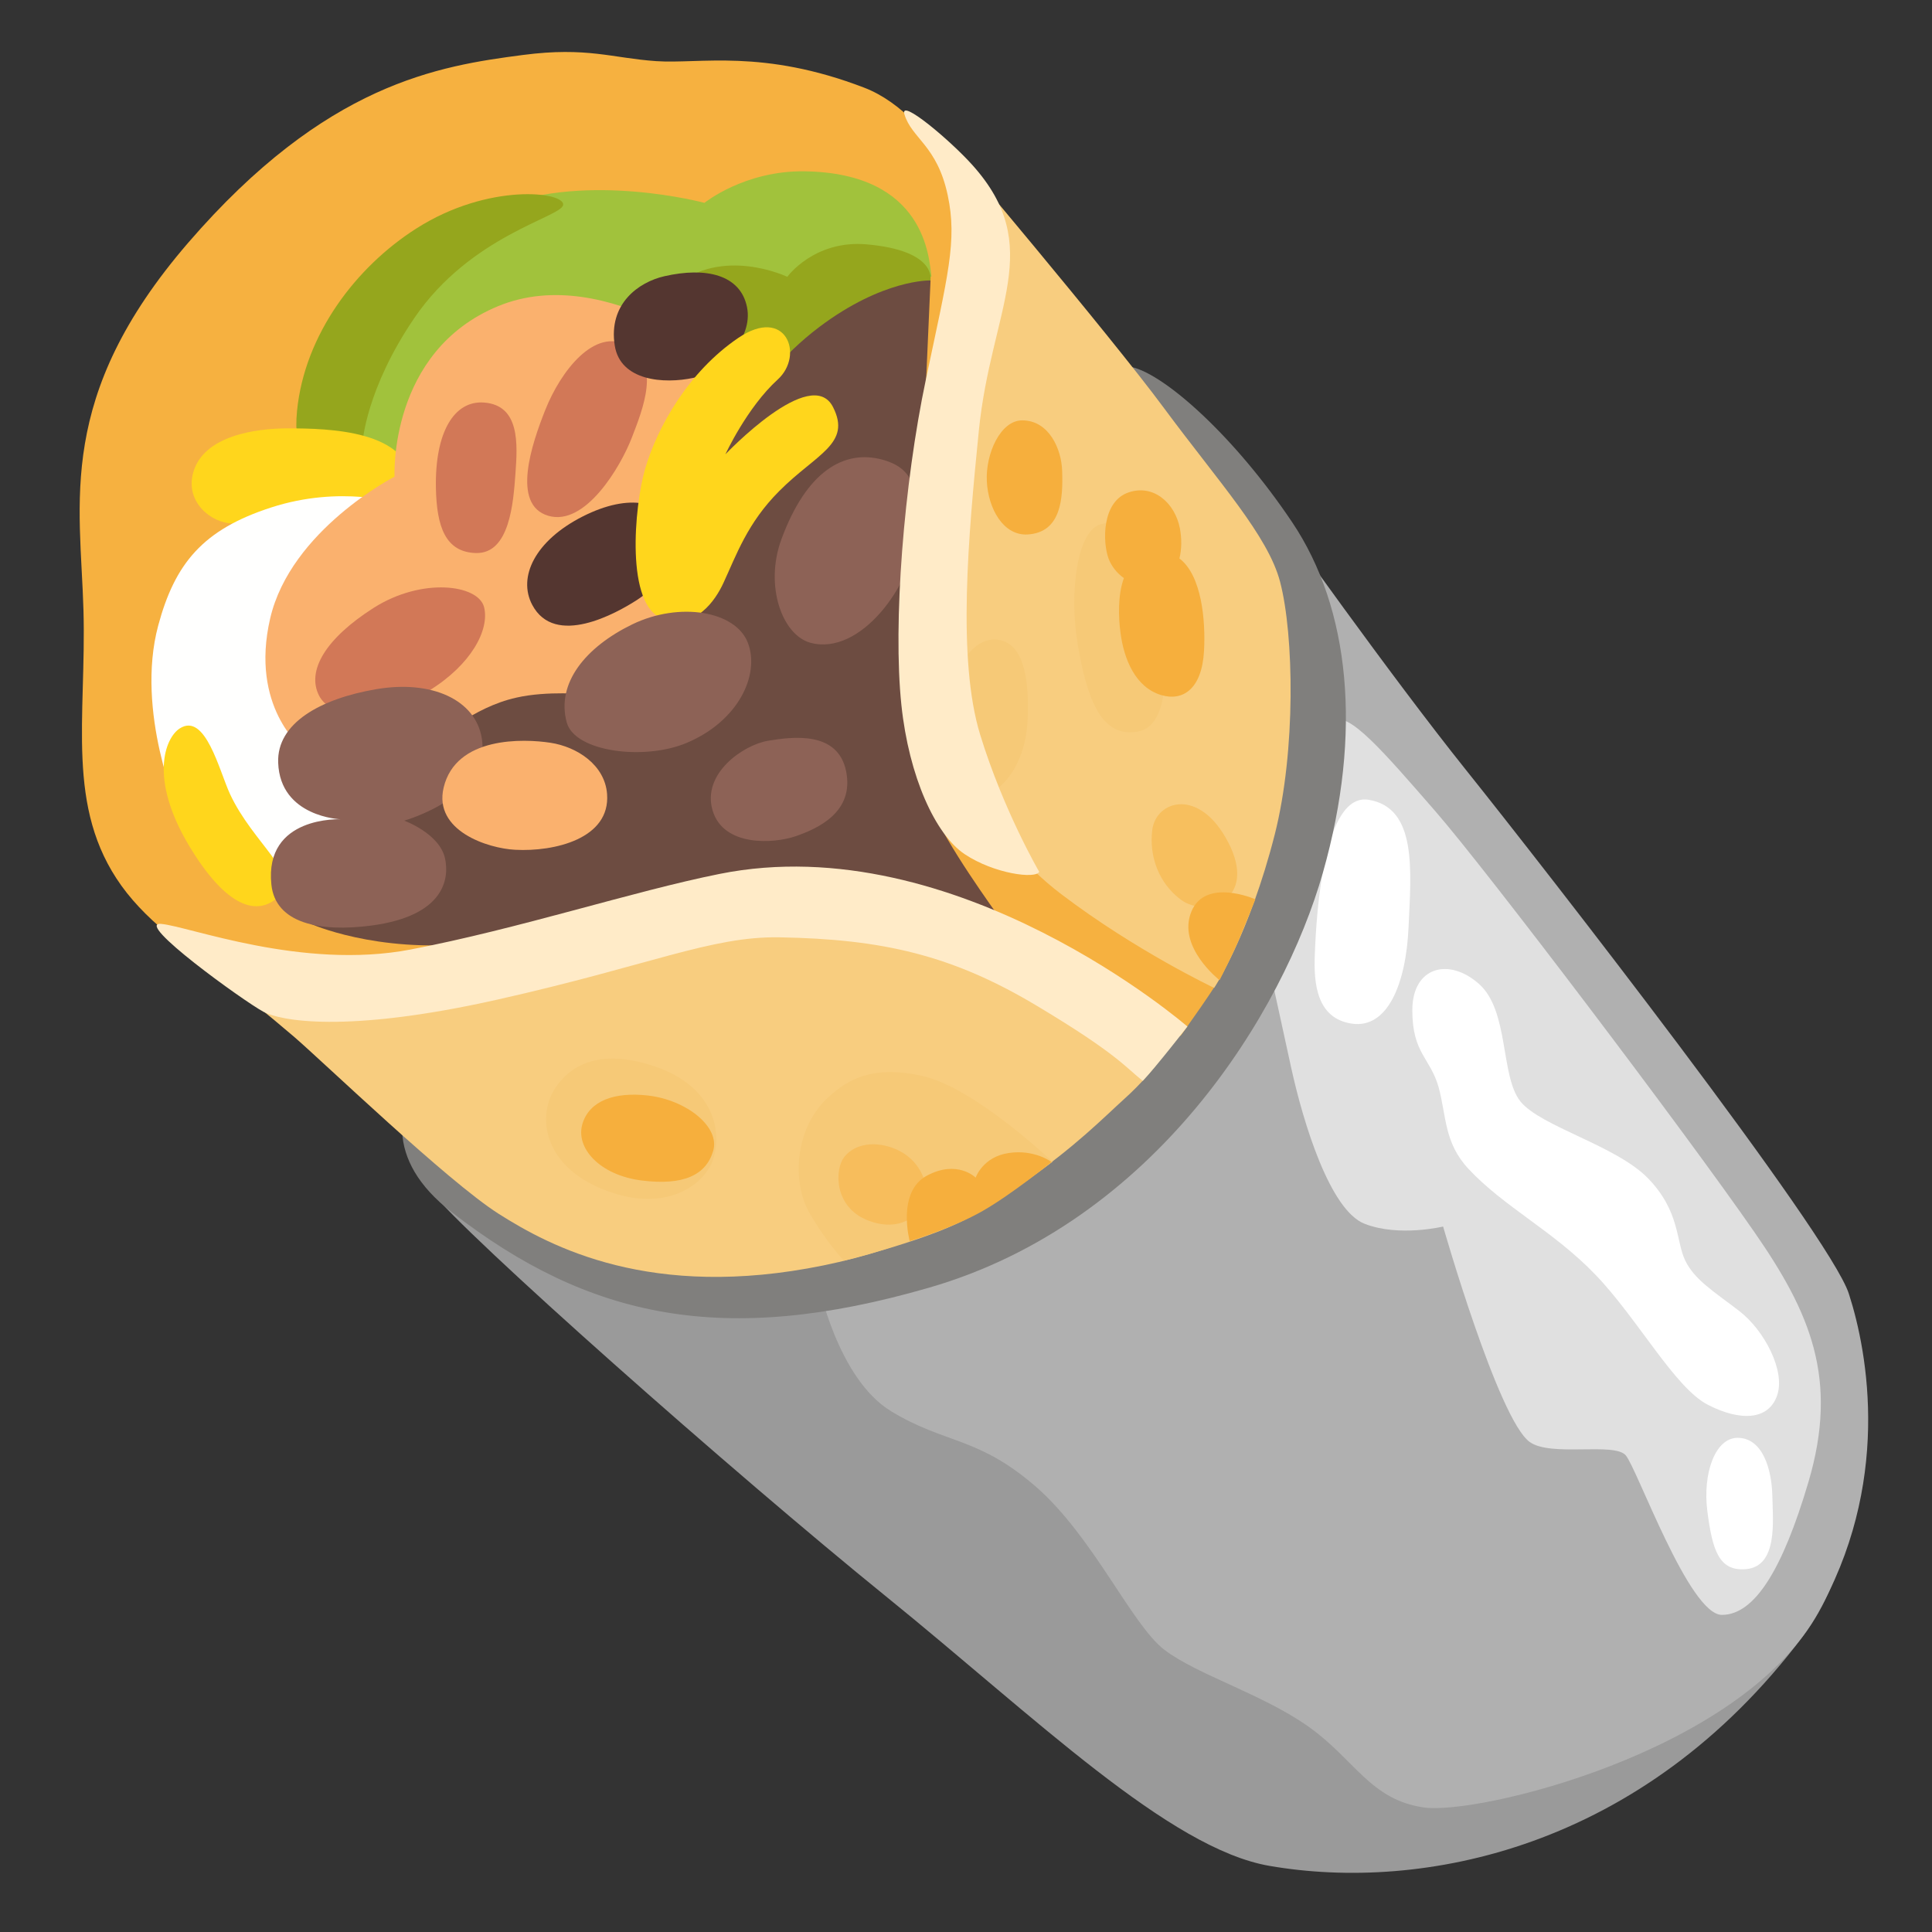 <svg xmlns="http://www.w3.org/2000/svg" xml:space="preserve" id="Layer_2" x="0" y="0" version="1.1" viewBox="0 0 128 128"><rect x="0" y="0" width="128" height="128" fill="#333333" stroke="none"/><path d="M45.79 74.25s-18.68 2.79-17.25 4.65c2.23 2.9 19.94 18.59 30.25 26.94 9.76 7.91 18.65 16.63 25.32 17.78 10.07 1.74 24.68-1.06 35.33-15.2 6.13-8.14 1.87-19.82-1.06-25.56s-32.45-24.8-32.45-24.8z" style="fill:#9a9a9a"/><path d="M54.2 84.96s1.27 6.37 4.84 8.54 5.73 1.66 9.56 4.97c3.82 3.31 6.37 9.17 8.54 10.83s6.5 2.93 9.56 5.1 4.08 4.84 7.64 5.35 20.76-3.63 25.97-12.66c5.03-8.71 3.46-17.43 2.18-21.38-1.27-3.95-20.25-28.31-25.35-34.68S84.78 34.39 84.78 34.39z" style="fill:#b0b0b0"/><path d="M83.76 62.53s.82 3.83 1.78 8.19c.81 3.7 2.58 9.47 4.87 10.36s5.2.18 5.2.18 3.65 12.75 5.73 14.27c1.4 1.02 5.61 0 6.37.89s4.2 10.57 6.37 10.57 4.02-3.01 5.73-8.79c2.04-6.88.09-11.28-3.57-16.56-4.59-6.63-17.71-23.95-21.15-27.9s-5.73-6.63-6.75-5.99c-1.01.64-4.58 14.78-4.58 14.78" style="fill:#e0e0e0"/><path d="M115.12 95.26c-1.49 0-2.33 2.37-2 4.89s.75 3.97 2.56 3.81c2.11-.19 1.78-3.18 1.74-4.89s-.63-3.81-2.3-3.81M97.3 77.45c2.35 2.52 5.6 4.09 8.4 7s5.26 7.5 7.45 8.62c2.18 1.12 4.03 1.01 4.59-.62.56-1.62-.84-4.31-2.52-5.6s-2.97-2.07-3.58-3.36-.34-3.25-2.46-5.43c-2.13-2.18-7.11-3.42-8.45-5.09-1.34-1.68-.73-5.99-2.74-7.78-2.02-1.79-4.42-1.12-4.42 1.74s1.18 3.14 1.74 5.09c.53 1.96.36 3.69 1.99 5.43M89.57 67.82c2.36.34 3.58-2.63 3.75-6.38s.58-7.91-2.63-8.45c-2.97-.5-3.47 7.33-3.58 10.25-.08 1.89.11 4.24 2.46 4.58" style="fill:#fff"/><path d="M33.42 65.45s-12.58 7.82-3.48 14.87 18.01 8.93 31.62 4.99c14.96-4.33 23.46-18.24 26.09-27.51 2.63-9.26 1.78-17.51-2.04-23.2s-8.41-9.77-10.62-10.28-21.16 35.7-21.16 35.7z" style="fill:#807f7d"/><path d="m74.89 68.73 3.33-.11s2.58-3.57 2.89-4.34c.31-.78-9.33-27.37-9.23-27.89S66.87 9.5 57.26 5.81c-6.74-2.59-10.89-1.56-13.79-1.76s-4.58-.96-8.81-.41c-5.6.73-13.06 1.87-22.19 12.44-8.8 10.2-7.14 17.2-6.94 24.35S4.32 53.5 8.05 58.69s12.41 8.59 12.41 8.59z" style="fill:#f6b140"/><path d="M61.71 18.32c-.16-1.21-.38-6.85-8.4-6.97-3.98-.06-6.64 2.09-6.64 2.09s-7.65-2.06-13.6.26C29.67 15.02 21.8 29 21.8 29l9.72 2.19z" style="fill:#a1c23c"/><path d="M52.91 24.45c.06-.31 8.73-5.86 8.73-5.86s.5-1.98-4.21-2.4c-3.49-.31-5.27 2.15-5.27 2.15s-4.33-2.08-7.55.69c-2.19 1.88-.5 3.62-.5 3.62zM24.02 29.31s.23-3.54 3.43-8.24c3.74-5.49 9.73-6.68 9.86-7.49.13-.87-4.93-1.5-9.73 1.56-4 2.55-7.4 7.02-7.9 12.08-.58 5.86 4.34 2.09 4.34 2.09" style="fill:#95a61d"/><path d="M27.3 32.1c.04 1.16-10.43 2.58-11.86 2.58s-3.19-1.42-2.64-3.37c.68-2.45 4.15-2.93 6.26-2.93 2.72 0 8.1.12 8.24 3.72" style="fill:#ffd61c"/><path d="M26.41 33.35s-3.81-1.23-8.44.27c-4.52 1.46-6.38 3.7-7.49 7.83-1.53 5.72 1.36 12.32 1.36 12.32l9.19 6.13s7.49-5.79 7.21-6.53-1.83-20.02-1.83-20.02" style="fill:#fffffe"/><path d="M11.91 48.26c-.98.63-2.04 3.33.61 7.76 2.47 4.12 4.56 4.76 5.99 3.33s-1.75-3.47-3.27-6.74c-.71-1.53-1.63-5.44-3.33-4.35" style="fill:#ffd61c"/><path d="M20.01 49.55s-3.47-2.72-2.11-8.58 8.24-9.39 8.24-9.39-.41-8.3 6.87-11.3 15.72 4.22 15.72 4.22l3.88 21.1z" style="fill:#fab16e"/><path d="M36.13 27.15c-.9 2.26-2.27 6.29.19 7.02s4.8-3.26 5.53-5.15 1.97-4.92-.25-6.13-4.45 1.7-5.47 4.26M32.07 26.67c-1.98-.15-3.26 1.96-3.19 5.66.05 2.56.63 4.26 2.66 4.31 2.23.05 2.47-3.34 2.61-5.27s.31-4.52-2.08-4.7M21.13 46.07c.74 1.47 3.63 1.94 7.26-.29 2.83-1.73 4.06-4.06 3.68-5.56-.39-1.5-4.11-1.98-7.31.05-3.19 2.03-4.45 4.16-3.63 5.8" style="fill:#d27857"/><path d="M44.02 18.3c-1.72.39-3.73 1.84-3.29 4.6.37 2.33 3.24 2.56 5.23 2.13 1.7-.37 3.97-2.56 3.53-4.69-.44-2.14-2.71-2.67-5.47-2.04M35.26 40.07c1.5 2.84 5.57.57 6.97-.34 1.47-.96 3.15-3 2.47-4.74s-2.95-2.37-6.1-.77-4.31 4.01-3.34 5.85" style="fill:#543630"/><path d="M61.65 18.58s-3.14-.11-7.39 3.1C44.73 28.87 42.97 44.8 42.97 44.8L38.84 46s-2.58-.25-4.63.22c-2.9.64-5.21 2.81-5.21 2.81L20.57 61.2s4.33 1.96 10.7 1.3c3.85-.4 19.45.27 19.45.27s15.69-1.64 15.47-2-3.51-4.8-4.59-7.47c-1.09-2.68.92-21.64.92-21.64l-1.16-6.51z" style="fill:#6d4c41"/><path d="M43.96 41.01c2.14.68 3.43-1.22 3.97-2.39.85-1.83 1.58-3.97 3.7-6.09 2.46-2.47 4.8-3.12 3.56-5.56-1.45-2.86-7.13 3.13-7.13 3.13s1.42-3.09 3.47-4.96c1.77-1.61.55-4.9-2.62-2.75-3.3 2.24-5.37 5.91-6.18 8.71-.69 2.39-1.34 9.1 1.23 9.91" style="fill:#ffd61c"/><path d="M58.45 30.45c-2.54-.68-5.02.77-6.68 5.28-1.13 3.07.05 6.36 1.94 6.86 3.32.87 6.68-3.84 6.99-7.13.32-3.3-.4-4.51-2.25-5.01M37.55 47.87c.54 1.95 5.14 2.53 7.94 1.35 3.43-1.44 4.87-4.51 4.06-6.63s-4.54-2.74-7.67-1.22c-3.06 1.49-5.05 3.88-4.33 6.5M47.21 53.69c.72 2.43 4.06 2.21 5.51 1.71 1.44-.5 3.88-1.58 3.34-4.29s-3.56-2.3-5.19-2.03c-1.63.28-4.38 2.17-3.66 4.61M29.48 56.85c.31 1.38-.05 3.83-4.87 4.47-3.42.45-6.36-.14-6.63-2.71-.48-4.58 4.6-4.33 4.6-4.33s-4.02-.14-4.15-3.75c-.1-2.62 2.8-4.24 6.5-4.87s6.58.72 6.99 3.25c.63 3.84-5.14 5.46-5.14 5.46s2.32.84 2.7 2.48" style="fill:#8d6256"/><path d="M40.22 52.6c.23 2.98-3.52 3.84-6.09 3.7-1.8-.09-5.41-1.25-4.74-4.11.81-3.43 5.32-3.25 7.08-2.98s3.6 1.46 3.75 3.39" style="fill:#fab16e"/><path d="M19.46 68.67c2.01 1.73 10.17 9.58 13.58 11.75 3.42 2.17 10.08 5.75 21.5 3.42s17.5-8.83 19.91-11c2.42-2.17 3.35-4.09 3.34-4.21s-18.34-9.7-24.09-9.29c-5.75.42-16.75 4.75-22.75 5.75s-19.83-3.08-19.83-3.08 4.84 3.66 8.34 6.66" style="fill:#f8cd7f"/><path d="M63.12 50.01V26.95l2.04-11.47-2.6-6.27S73.47 22.1 77.12 27.04c3.65 4.93 6.89 8.45 7.69 11.51.92 3.51 1.05 11.19-.35 16.72-1.7 6.69-4.02 10.18-4.02 10.18s-5.2-2.46-10.13-6.21-7.19-9.23-7.19-9.23" style="fill:#f8cd7f"/><path d="M72.97 34.72c-1.64.39-2.13 4.58-1.58 7.9.62 3.7 1.58 6.32 4.03 5.84 2.45-.47 1.89-5.92 1.18-9.63s-1.97-4.51-3.63-4.11M66.42 42.45c-1.74-.55-3.55 1.58-3.71 5.84s1.82 4.11 2.53 4.26 2.68-1.5 2.84-4.82c.12-2.67-.23-4.82-1.66-5.28M55.05 72.54c-2.43 2.06-2.61 5.76-1.42 7.82 1.18 2.05 2.29 3.16 2.29 3.16s5.17-1.26 7.95-2.68c2.52-1.29 5.86-3.87 5.86-3.87s-5.12-4.89-8.6-5.68-5.06.38-6.08 1.25" style="fill:#f6c977"/><path d="M76.34 54.99c-.22 1.79.46 3.55 1.9 4.62 1.68 1.25 5.1 0 3.14-3.79-1.91-3.7-4.8-2.79-5.04-.83" style="fill:#f7bf5e"/><path d="M36.78 72.1c-1.32 2.01-.68 5.6 4.07 7.01 3.29.98 5.57-.47 6.28-2.01s.62-5.07-3.97-6.52c-3.2-1.02-5.25-.2-6.38 1.52" style="fill:#f6c977"/><path d="M38.6 74.42c-.52 1.62 1.13 3.44 3.91 3.79s4.27-.36 4.74-1.96-1.78-3.38-4.33-3.67c-2.24-.25-3.85.36-4.32 1.84" style="fill:#f6af3d"/><path d="M55.96 76.62c-.69.84-.71 3.32 1.48 4.21s3.56-.36 3.85-1.3c.3-.95-.26-2.53-1.66-3.26-1.25-.66-2.84-.66-3.67.35" style="fill:#f7bd5c"/><path d="M60.27 82.23s-.88-3.26 1.14-4.34 3.23.13 3.23.13.47-1.38 2.19-1.63c1.72-.26 2.84.6 2.84.6s-2.63 2.13-4.55 3.23c-1.96 1.13-4.85 2.01-4.85 2.01" style="fill:#f6af3d"/><path d="M83.17 59.58s-3.31-1.46-4.24.82c-.96 2.34 1.87 4.54 1.87 4.54s.9-1.76 1.33-2.8c.52-1.25 1.04-2.56 1.04-2.56" style="fill:#f6af3d"/><path d="M67.72 27.85c-1.43 0-2.43 2.2-2.34 4.03s1.1 3.62 2.7 3.53c2.25-.13 2.35-2.43 2.29-4.21-.04-1.43-.86-3.35-2.65-3.35" style="fill:#f6af3d"/><path d="M78.14 37c.15-.61.16-1.31.03-2-.32-1.65-1.72-2.94-3.39-2.38-1.79.6-1.74 3.3-1.33 4.4.19.49.54.95 1.01 1.28-.41 1.13-.36 2.58-.23 3.58.23 1.83 1.01 3.66 2.7 4.17 1.45.43 2.7-.41 2.84-2.93.11-2-.15-5-1.63-6.12" style="fill:#f6af3d"/><path d="M47.67 57.9c-5.74 1.15-13.27 3.63-20.48 5.01-7.18 1.37-14.7-1.55-16.52-1.7s5.46 5.11 6.78 5.82c1.08.58 5.37 1.47 15.49-.8s14.18-4.21 18.7-4.13c6.83.12 11.45 1.17 17.11 4.57 5.26 3.15 5.83 4.05 6.96 4.94.89-.93 2.96-3.6 2.96-3.6s-15.3-13.27-31-10.11M68.85 57.76c-.24.49-2.99.13-4.94-1.17-1.94-1.3-3.69-5.13-4.19-9.88-.57-5.42.16-14.63 1.62-21.56s2.09-9.19 1.45-12.21c-.7-3.31-2.39-3.76-2.87-5.37-.33-1.1 3.02 1.71 4.5 3.36 4.89 5.44 1.24 9.51.43 17.61-.69 6.89-1.45 15.12.09 20.14s3.91 9.08 3.91 9.08" style="fill:#ffebc8"/></svg>